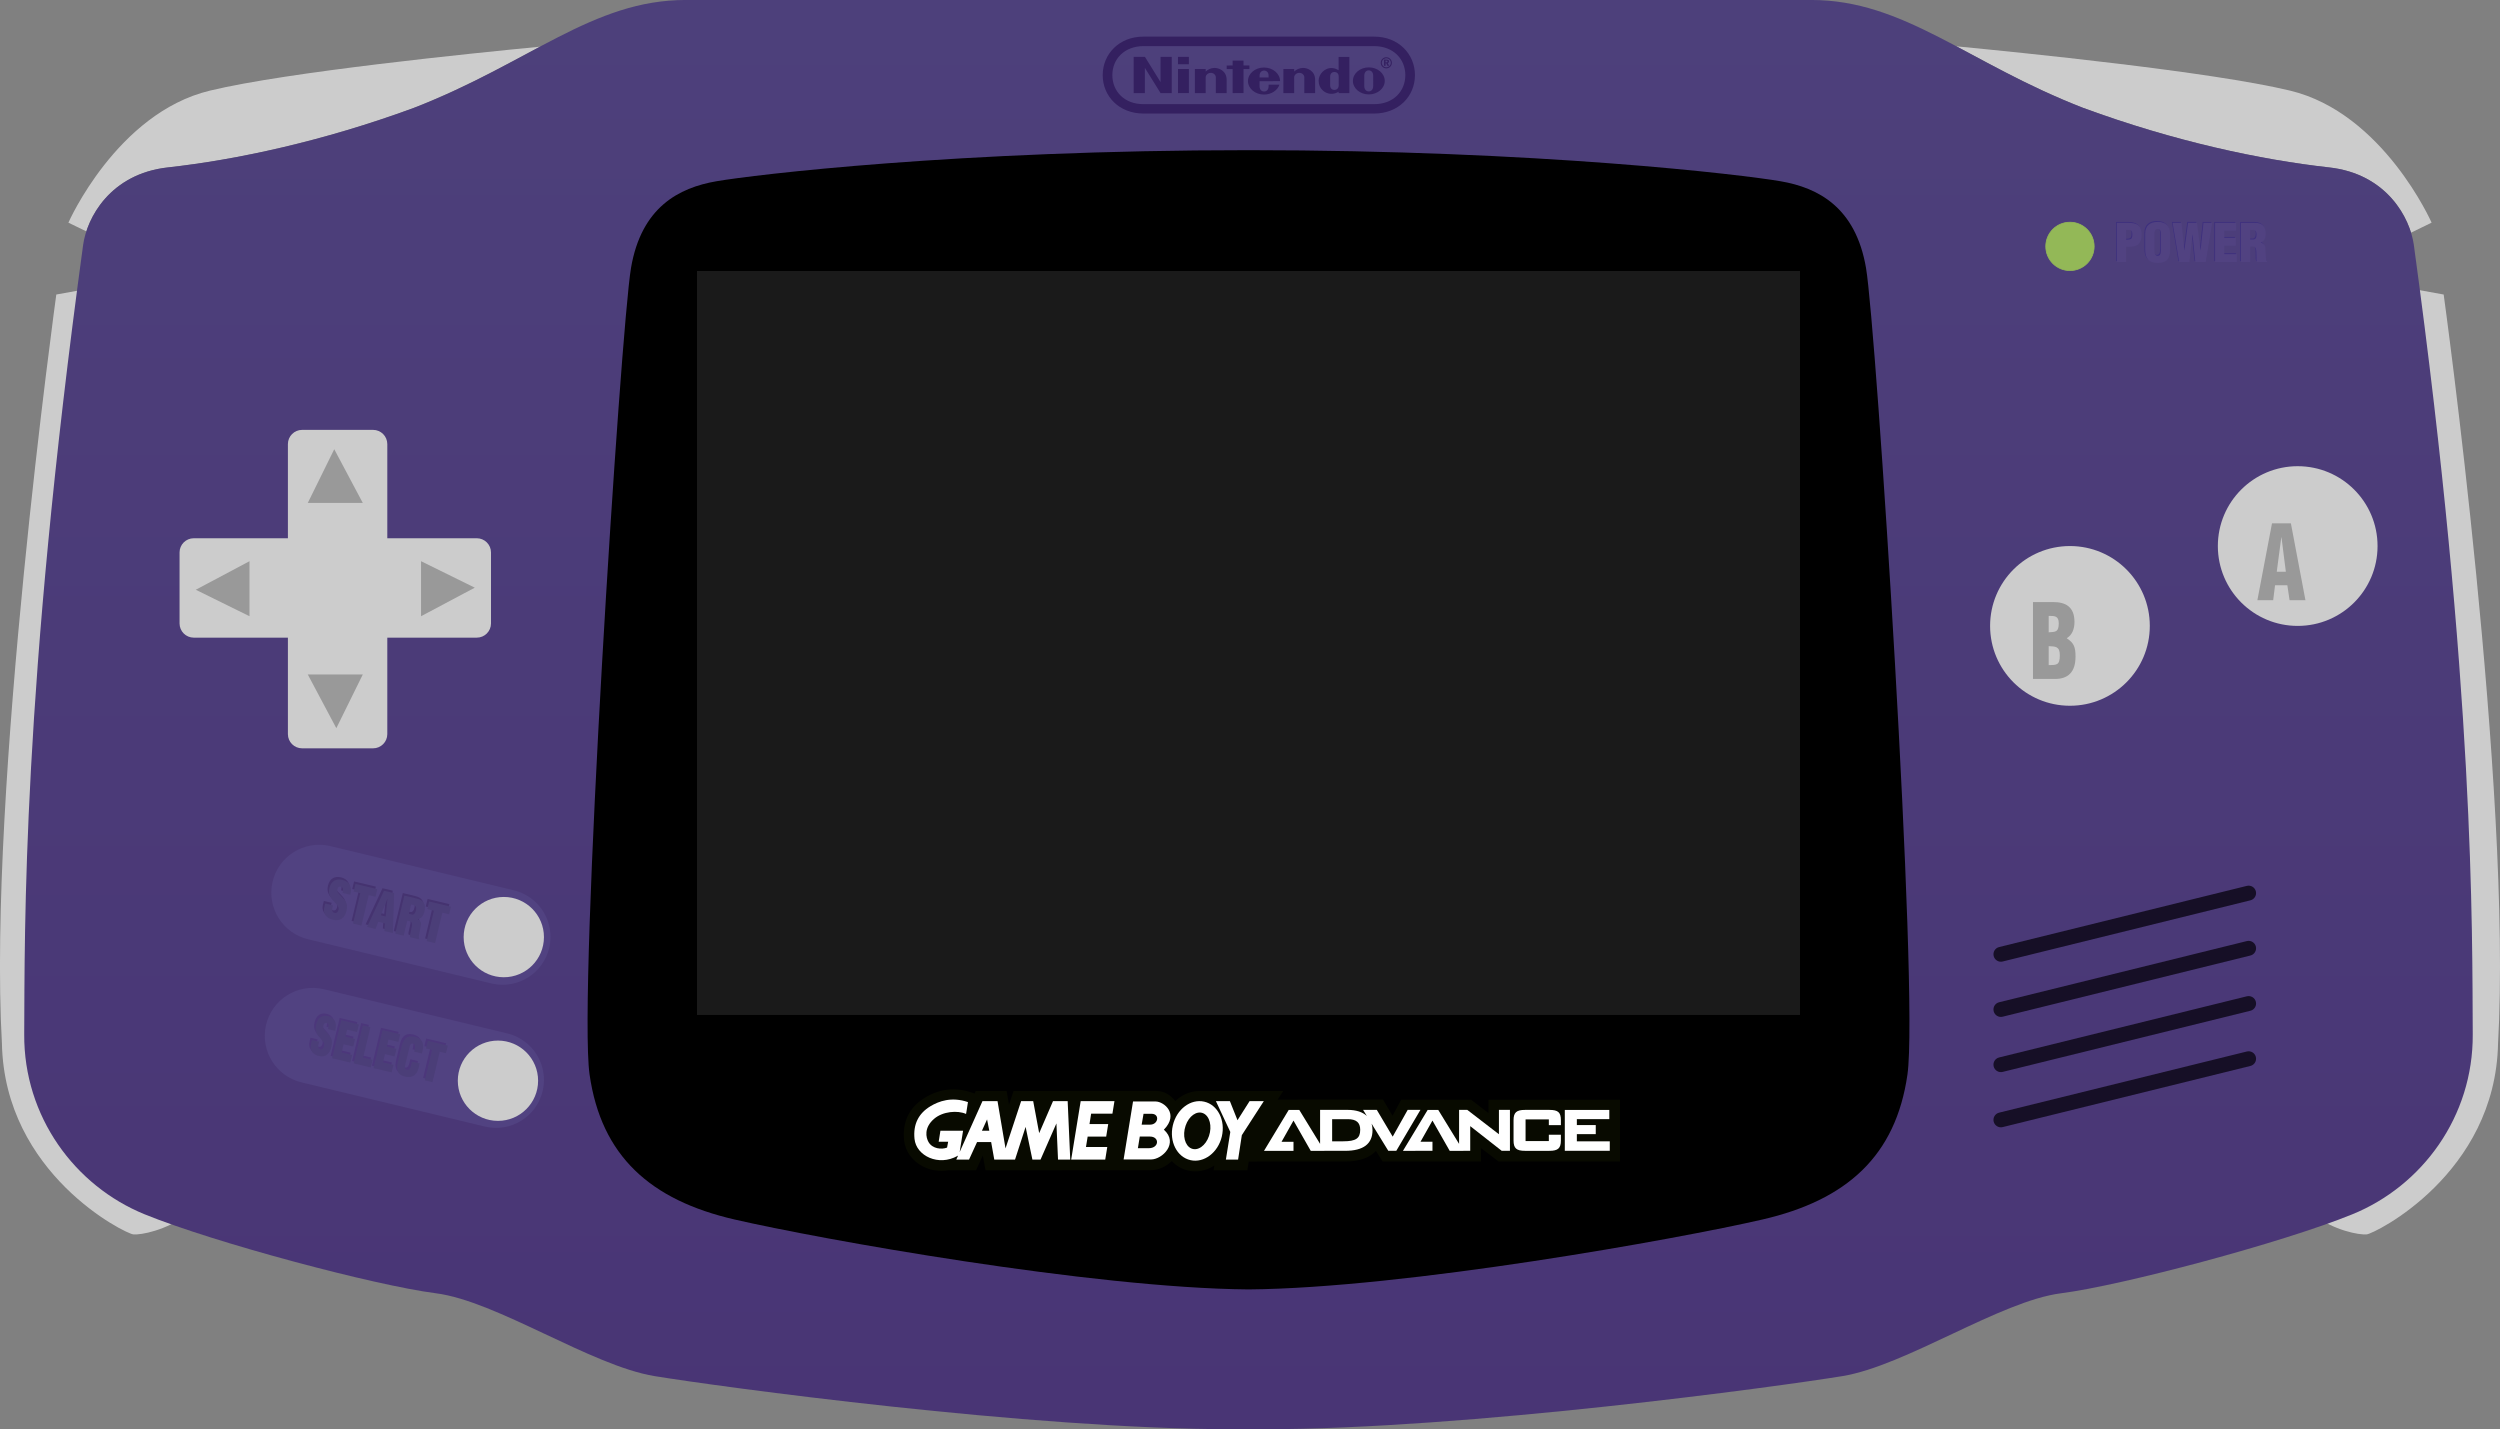 <?xml version="1.0" encoding="UTF-8" standalone="no"?>
<svg enable-background="new 0 0 570.791 192.118" viewBox="0 0 100 57.169" version="1.1" id="svg179" sodipodi:docname="gba2.svg" width="100" height="57.169" inkscape:version="1.1.2 (b8e25be833, 2022-02-05)" xmlns:inkscape="http://www.inkscape.org/namespaces/inkscape" xmlns:sodipodi="http://sodipodi.sourceforge.net/DTD/sodipodi-0.dtd" xmlns="http://www.w3.org/2000/svg" xmlns:svg="http://www.w3.org/2000/svg" xmlns:rdf="http://www.w3.org/1999/02/22-rdf-syntax-ns#" xmlns:cc="http://creativecommons.org/ns#" xmlns:dc="http://purl.org/dc/elements/1.1/">
  <rect x="0" y="0" width="100" height="57.169" fill="#808080" stroke="none"/>
  <defs id="defs183" />
  <sodipodi:namedview pagecolor="#ffffff" bordercolor="#666666" borderopacity="1" objecttolerance="10" gridtolerance="10" guidetolerance="10" inkscape:pageopacity="0" inkscape:pageshadow="2" inkscape:window-width="1654" inkscape:window-height="1001" id="namedview181" showgrid="false" fit-margin-top="0" fit-margin-left="0" fit-margin-right="0" fit-margin-bottom="0" inkscape:zoom="9.0089622" inkscape:cx="50.449762" inkscape:cy="27.750144" inkscape:window-x="2075" inkscape:window-y="11" inkscape:window-maximized="0" inkscape:current-layer="svg179" inkscape:pagecheckerboard="0" />
  <linearGradient id="a" gradientUnits="userSpaceOnUse" x1="167.823" x2="167.823" y1="192.118" y2="0" gradientTransform="matrix(0.298,0,0,0.298,1.2821567e-4,0)">
    <stop offset="0" stop-color="#493575" id="stop2" />
    <stop offset="1" stop-color="#4d407b" id="stop4" />
  </linearGradient>
  <path d="m 3.832,11.496 -1.58,0.285 c 0,0 -2.745,19.859 -2.175,29.957 0.104,5.23 4.945,7.612 5.256,7.638 0.31,0.026 1.294,-0.155 2.175,-0.803 -0.388,-0.363 -3.677,-37.077 -3.677,-37.077 z" id="path9" inkscape:connector-curvature="0" style="fill:#cccccc;stroke-width:0.298" />
  <path id="path7" style="fill:#cccccc;fill-opacity:1;stroke-width:0.298" d="M 21.604 1.867 C 18.901 2.131 11.52 2.873 8.396 3.625 C 4.667 4.522 2.736 8.906 2.736 8.906 L 3.455 9.256 C 3.797 8.208 4.761 6.915 6.717 6.697 C 9.435 6.396 12.897 5.661 16.557 4.314 C 18.542 3.544 20.132 2.648 21.604 1.867 z " />
  <path id="path11" style="fill:#cccccc;fill-opacity:1;stroke-width:0.298" d="M 78.248 1.852 C 79.728 2.636 81.325 3.539 83.324 4.314 C 86.983 5.661 90.445 6.395 93.164 6.697 C 95.151 6.918 96.115 8.251 96.441 9.307 L 97.264 8.906 C 97.264 8.906 95.333 4.522 91.604 3.625 C 88.435 2.863 80.817 2.101 78.248 1.852 z " />
  <path d="m 96.168,11.496 1.579,0.285 c 0,0 2.745,19.859 2.175,29.957 -0.104,5.23 -4.945,7.612 -5.256,7.638 -0.311,0.026 -1.295,-0.155 -2.175,-0.803 0.388,-0.363 3.677,-37.077 3.677,-37.077 z" id="path13" inkscape:connector-curvature="0" style="fill:#cccccc;stroke-width:0.298" />
  <path d="m 50.545,57.169 c 8.13,0 20.61,-1.709 23.147,-2.124 2.537,-0.414 6.318,-3.004 8.751,-3.314 2.434,-0.311 8.855,-2.02 11.651,-3.159 2.796,-1.139 4.835,-3.91 4.816,-7.198 -0.024,-4.143 0.084,-13.735 -2.356,-31.575 -0.148,-1.08 -1.078,-2.845 -3.391,-3.103 -2.719,-0.302 -6.179,-1.035 -9.839,-2.382 -4.626,-1.795 -7.147,-4.315 -10.875,-4.315 h -45.019 c -3.728,0 -6.248,2.52 -10.874,4.315 -3.659,1.347 -7.12,2.08 -9.839,2.382 -2.314,0.257 -3.244,2.023 -3.392,3.103 -2.44,17.839 -2.332,27.432 -2.356,31.575 -0.019,3.288 2.02,6.059 4.816,7.198 2.796,1.139 9.217,2.848 11.651,3.159 2.434,0.31 6.214,2.9 8.751,3.314 2.537,0.415 15.017,2.124 23.147,2.124 h 1.21 z" id="path15" inkscape:connector-curvature="0" style="fill:url(#a);stroke-width:0.298" />
  <path d="m 49.94,6.007 c 11.635,0 19.782,0.984 21.283,1.243 1.502,0.259 3.003,1.036 3.418,3.47 0.414,2.434 2.123,28.998 1.657,32.261 -0.466,3.262 -2.434,5.023 -5.799,5.799 -3.366,0.777 -14.292,2.745 -20.558,2.797 -6.266,-0.052 -17.192,-2.02 -20.558,-2.797 -3.366,-0.776 -5.333,-2.537 -5.8,-5.799 -0.466,-3.262 1.243,-29.827 1.657,-32.261 0.414,-2.434 1.916,-3.211 3.418,-3.47 1.502,-0.259 9.648,-1.243 21.283,-1.243 z" id="path17" inkscape:connector-curvature="0" style="fill:#000000;stroke-width:0.298" />
  <path d="m 14.924,29.933 h -2.84 c -0.314,0 -0.568,-0.254 -0.568,-0.568 v -3.859 h -3.766 c -0.313,0 -0.568,-0.255 -0.568,-0.568 v -2.84 c 0,-0.314 0.255,-0.568 0.568,-0.568 h 3.766 v -3.766 c 0,-0.314 0.255,-0.569 0.568,-0.569 h 2.84 c 0.313,0 0.568,0.255 0.568,0.569 v 3.766 h 3.58 c 0.313,0 0.568,0.255 0.568,0.568 v 2.84 c 0,0.313 -0.255,0.568 -0.568,0.568 h -3.58 v 3.859 c 0,0.314 -0.255,0.568 -0.568,0.568 z" id="path19" inkscape:connector-curvature="0" style="fill:#cccccc;stroke-width:0.298;fill-opacity:1" />
  <path d="m 21.32,35.994 c 0.541,0.445 0.816,1.171 0.653,1.901 -0.232,1.033 -1.258,1.681 -2.29,1.449 l -7.333,-1.767 c -1.033,-0.232 -1.682,-1.258 -1.451,-2.29 0.232,-1.033 1.258,-1.682 2.29,-1.449 l 7.333,1.767 c 0.303,0.068 0.573,0.204 0.797,0.389 z" id="path21" inkscape:connector-curvature="0" style="fill:#514281;stroke-width:0.298" />
  <path d="m 21.059,41.718 c 0.54,0.445 0.816,1.172 0.652,1.901 -0.232,1.033 -1.258,1.682 -2.29,1.45 l -7.333,-1.767 c -1.033,-0.233 -1.682,-1.258 -1.45,-2.29 0.232,-1.032 1.258,-1.682 2.29,-1.449 l 7.333,1.767 c 0.302,0.068 0.573,0.205 0.797,0.39 z" id="path23" inkscape:connector-curvature="0" style="fill:#514281;stroke-width:0.298" />
  <path d="m 21.758,37.484 c 0,0.887 -0.719,1.606 -1.606,1.606 -0.887,0 -1.606,-0.719 -1.606,-1.606 0,-0.887 0.719,-1.606 1.606,-1.606 0.887,-3e-4 1.606,0.719 1.606,1.606 z" id="path25" inkscape:connector-curvature="0" style="fill:#cccccc;stroke-width:0.298;fill-opacity:1" />
  <path d="m 21.524,43.229 c 0,0.887 -0.719,1.606 -1.606,1.606 -0.887,0 -1.606,-0.719 -1.606,-1.606 0,-0.887 0.719,-1.606 1.606,-1.606 0.887,0 1.606,0.719 1.606,1.606 z" id="path27" inkscape:connector-curvature="0" style="fill:#cccccc;stroke-width:0.298;fill-opacity:1" />
  <path d="m 85.992,25.036 c 0,1.764 -1.43,3.194 -3.194,3.194 -1.764,0 -3.194,-1.43 -3.194,-3.194 0,-1.764 1.43,-3.194 3.194,-3.194 1.764,-2.97e-4 3.194,1.43 3.194,3.194 z" id="path29" inkscape:connector-curvature="0" style="fill:#cccccc;stroke-width:0.298;fill-opacity:1" />
  <path d="m 95.102,21.842 c 0,1.764 -1.43,3.194 -3.194,3.194 -1.764,0 -3.194,-1.43 -3.194,-3.194 0,-1.765 1.43,-3.194 3.194,-3.194 1.764,0 3.194,1.43 3.194,3.194 z" id="path31" inkscape:connector-curvature="0" style="fill:#cccccc;stroke-width:0.298;fill-opacity:1" />
  <path d="m 83.766,9.856 c 0,0.534 -0.433,0.967 -0.968,0.967 -0.534,0 -0.967,-0.433 -0.967,-0.967 0,-0.534 0.433,-0.967 0.967,-0.967 0.534,0 0.968,0.433 0.968,0.967 z" stroke-miterlimit="10" id="path33" inkscape:connector-curvature="0" style="fill:#93b857;stroke:#93b857;stroke-width:0.031;stroke-miterlimit:10" />
  <path d="m 79.747,38.242 c -0.039,-0.16 0.058,-0.321 0.218,-0.36 l 9.909,-2.447 c 0.16,-0.039 0.321,0.058 0.36,0.218 0.039,0.16 -0.058,0.321 -0.218,0.36 l -9.909,2.447 c -0.159,0.04 -0.32,-0.058 -0.36,-0.218 z" id="path35" inkscape:connector-curvature="0" style="fill:#160f26;stroke-width:0.298" />
  <path d="m 79.747,40.45 c -0.039,-0.16 0.058,-0.321 0.218,-0.36 l 9.909,-2.447 c 0.16,-0.039 0.321,0.058 0.36,0.218 0.039,0.16 -0.058,0.321 -0.218,0.36 l -9.909,2.447 c -0.159,0.04 -0.32,-0.058 -0.36,-0.218 z" id="path37" inkscape:connector-curvature="0" style="fill:#160f26;stroke-width:0.298" />
  <path d="m 79.747,42.658 c -0.039,-0.16 0.058,-0.321 0.218,-0.36 l 9.909,-2.446 c 0.16,-0.039 0.321,0.058 0.36,0.218 0.039,0.16 -0.058,0.321 -0.218,0.36 l -9.909,2.446 c -0.159,0.04 -0.32,-0.058 -0.36,-0.218 z" id="path39" inkscape:connector-curvature="0" style="fill:#160f26;stroke-width:0.298" />
  <path d="m 79.747,44.866 c -0.039,-0.16 0.058,-0.321 0.218,-0.36 l 9.909,-2.446 c 0.16,-0.039 0.321,0.058 0.36,0.218 0.039,0.16 -0.058,0.321 -0.218,0.36 l -9.909,2.446 c -0.159,0.04 -0.32,-0.058 -0.36,-0.218 z" id="path41" inkscape:connector-curvature="0" style="fill:#160f26;stroke-width:0.298" />
  <path d="m 12.311,20.118 h 2.201 l -1.142,-2.149 z" id="path43" inkscape:connector-curvature="0" style="fill:#999999;stroke-width:0.298;fill-opacity:1" />
  <path d="m 14.512,26.979 h -2.201 l 1.142,2.149 z" id="path45" inkscape:connector-curvature="0" style="fill:#999999;stroke-width:0.298;fill-opacity:1" />
  <path d="m 16.842,22.448 v 2.201 l 2.149,-1.142 z" id="path47" inkscape:connector-curvature="0" style="fill:#999999;stroke-width:0.298;fill-opacity:1" />
  <path d="m 9.98,24.649 v -2.201 l -2.149,1.142 z" id="path49" inkscape:connector-curvature="0" style="fill:#999999;stroke-width:0.298;fill-opacity:1" />
  <g id="g908" transform="matrix(0.298,0,0,0.298,-2.976,-2.976)">
    <path style="fill:#080a00" inkscape:connector-curvature="0" id="path51" d="m 165.08,156.415 c 1.211,0 1.959,0.521 2.67,1.354 0.26,-0.242 0.539,-0.459 0.838,-0.643 0.751,-0.461 1.582,-0.696 2.41,-0.699 l 11.238,-0.001 -0.748,1.155 14.133,-0.011 1.286,2.182 1.163,-2.159 9.38,0.006 2.329,1.795 v -1.795 h 17.658 v 8.296 h -16.295 l -2.369,-1.81 v 1.811 l -13.2,-10e-4 v 0.005 l -0.898,-1.432 c -0.724,0.802 -2.02,1.428 -4.145,1.428 l -12.929,0.006 -0.185,1.168 h -4.531 l 0.104,-0.643 c -0.045,0.027 -0.089,0.06 -0.135,0.086 -1.044,0.643 -2.243,0.854 -3.374,0.598 -0.867,-0.197 -1.618,-0.651 -2.204,-1.279 -0.761,0.738 -1.786,1.223 -2.763,1.223 l -22.245,0.016 -0.356,-1.996 -0.914,1.996 h -3.709 c -1.169,0.195 -2.345,0.024 -3.391,-0.502 -1.451,-0.728 -2.406,-2.051 -2.557,-3.534 -0.252,-2.47 0.71,-4.439 2.78,-5.698 1.988,-1.213 4.1,-1.449 6.278,-0.707 l 0.4,0.139 0.153,-0.341 h 4.156 l 0.314,1.854 0.614,-1.854 z" />
    <path style="fill:#ffffff" inkscape:connector-curvature="0" id="path53" d="m 200.65,158.964 h -1.714 l -0.047,0.083 -1.964,3.509 -2.083,-3.512 -0.047,-0.08 h -1.842 l 0.15,0.244 0.355,0.574 c -0.568,-0.53 -1.439,-0.818 -2.572,-0.818 h -3.706 v 4.561 l -2.746,-4.479 -0.046,-0.077 h -1.42 l -0.046,0.078 -3.125,5.176 -0.146,0.242 h 1.229 v 0.002 h 2.73 v -1.216 h -1.607 l 1.607,-2.851 2.27,3.982 0.046,0.082 h 1.83 l -0.002,-0.006 h 2.808 c 2.422,0 3.654,-0.932 3.654,-2.766 0,-0.318 -0.044,-0.613 -0.124,-0.881 l 2.197,3.57 0.048,0.076 h 1.071 l 0.048,-0.08 3.051,-5.174 z m -10.361,4.217 h -1.492 v -2.971 h 2.102 c 1.136,0 1.666,0.453 1.666,1.423 0,1.154 -0.575,1.548 -2.276,1.548 z" />
    <path style="fill:#ffffff" inkscape:connector-curvature="0" id="path55" d="m 211.349,158.964 h -0.164 v 3.269 l -4.203,-3.236 -0.044,-0.033 h -1.101 v 4.564 l -2.751,-4.484 -0.048,-0.077 h -1.417 l -0.048,0.079 -3.124,5.175 -0.145,0.243 h 1.664 l 0.004,-0.006 h 2.293 v -1.216 h -1.607 l 1.605,-2.843 2.27,3.983 0.046,0.082 h 1.83 l -0.002,-0.004 h 0.926 v -3.315 l 4.186,3.282 0.044,0.033 h 1.1 v -5.496 z" />
    <path style="fill:#ffffff" inkscape:connector-curvature="0" id="path57" d="m 217.961,158.966 h -3.275 c -1.151,0 -1.539,0.349 -1.539,1.387 v 2.724 c 0,1.032 0.387,1.384 1.539,1.384 h 3.275 c 1.152,0 1.541,-0.352 1.541,-1.384 v -0.773 h -0.164 l -1.289,-0.004 h -0.165 v 0.846 h -3.123 v -2.901 h 3.123 v 0.763 h 0.165 l 1.289,0.008 h 0.165 v -0.662 c -0.001,-1.052 -0.375,-1.388 -1.542,-1.388" />
    <path style="fill:#ffffff" inkscape:connector-curvature="0" id="path59" d="m 225.898,163.181 h -4.254 v -0.965 h 2.538 v -1.213 h -2.538 v -0.794 h 4.357 v -1.243 h -5.974 v 5.494 h 6.037 v -1.279 z" />
    <path style="fill:#ffffff" inkscape:connector-curvature="0" id="path61" d="m 151.329,157.792 -1.856,4.297 -0.802,-4.297 h -1.621 l -2.094,6.34 -1.073,-6.34 h -2.023 l -3.06,6.83 0.457,-2.855 h -3.041 l -0.232,1.471 h 1.271 l -0.145,0.787 c -0.729,0.283 -1.968,0.178 -2.495,-0.752 -0.335,-0.592 -0.646,-1.909 0.764,-3.117 1.147,-0.986 3.132,-1.163 4.279,-0.645 0,0 0.146,-0.824 0.255,-1.593 -2.203,-0.754 -3.915,-0.126 -5.061,0.572 -1.562,0.95 -2.313,2.399 -2.113,4.368 0.232,2.285 3.242,3.726 5.79,2.275 0.023,-0.014 0.042,-0.023 0.059,-0.034 l -0.24,0.536 h 1.711 l 1.075,-2.348 h 1.893 l 0.419,2.348 h 2.787 l 1.42,-4.389 0.91,4.389 h 1.093 l 2.131,-4.855 0.216,4.855 h 1.64 l -0.346,-7.844 h -1.968 m -9.542,3.976 0.692,-1.523 0.301,1.523 z" />
    <path style="fill:#ffffff" inkscape:connector-curvature="0" id="path63" d="m 153.769,165.636 h 4.571 l 0.273,-1.686 h -2.86 l 0.228,-1.396 h 2.486 l 0.273,-1.682 h -2.512 l 0.218,-1.396 h 2.858 l 0.273,-1.684 h -4.533 z" />
    <path style="fill:#ffffff" inkscape:connector-curvature="0" id="path65" d="m 176.093,160.352 -1.02,-2.56 h -1.877 l 1.931,4.135 -0.593,3.709 h 1.639 l 0.502,-3.278 2.95,-4.566 h -1.912 z" />
    <path style="fill:#ffffff" inkscape:connector-curvature="0" id="path67" d="m 171.625,157.86 c -1.816,-0.412 -3.702,1.01 -4.21,3.178 -0.509,2.168 0.55,4.26 2.367,4.673 1.815,0.413 3.7,-1.01 4.209,-3.179 0.509,-2.168 -0.552,-4.26 -2.366,-4.672 m 0.641,4.608 c -0.444,1.307 -1.505,2.055 -2.373,1.673 -0.865,-0.38 -1.21,-1.747 -0.767,-3.052 0.441,-1.305 1.503,-2.053 2.37,-1.671 0.868,0.38 1.212,1.747 0.77,3.05 z" />
    <path style="fill:#ffffff" inkscape:connector-curvature="0" id="path69" d="m 165.125,157.837 c -0.885,-0.015 -3.072,0 -3.072,0 h 0.018 l -1.264,7.781 h 3.686 c 1.518,0 3.738,-2.2 1.717,-3.996 2.077,-2.115 0.019,-3.768 -1.085,-3.785 m -0.957,6.271 c -0.904,0 -1.445,0 -1.445,0 l 0.254,-1.563 h 1.373 c 1.3,0 1.264,1.563 -0.182,1.563 z m 0.199,-3.162 c -0.904,0 -1.138,0 -1.138,0 l 0.252,-1.457 h 1.065 c 1.157,0 0.923,1.457 -0.179,1.457 z" />
  </g>
  <path d="m 27.88,10.84 h 44.12 v 29.758 h -44.12 z" id="path71" inkscape:connector-curvature="0" style="fill:#1a1a1a;stroke-width:0.298" />
  <path d="m 45.742,4.542 c -0.979,-2.97e-4 -1.634,-0.694 -1.634,-1.536 0,-0.842 0.656,-1.544 1.632,-1.541 h 9.226 c 0.976,-0.002 1.632,0.7 1.632,1.541 0,0.842 -0.654,1.535 -1.634,1.536 z m 0.003,-2.698 c -0.775,0.002 -1.251,0.52 -1.251,1.161 0,0.641 0.473,1.164 1.251,1.161 h 9.217 c 0.778,0.003 1.251,-0.52 1.251,-1.161 0,-0.641 -0.476,-1.159 -1.251,-1.161 z m 9.713,0.541 c 0.07,0 0.106,0.024 0.106,0.071 0,0.032 -0.02,0.057 -0.054,0.065 l 0.055,0.11 h -0.067 l -0.047,-0.101 h -0.029 v 0.101 h -0.06 v -0.247 z m -0.006,-0.096 c -0.123,0 -0.223,0.1 -0.223,0.223 0,0.123 0.1,0.223 0.223,0.223 0.123,0 0.223,-0.1 0.223,-0.223 0,-0.123 -0.1,-0.223 -0.223,-0.223 z m 0.18,0.223 c 0,0.099 -0.081,0.18 -0.18,0.18 -0.1,0 -0.18,-0.081 -0.18,-0.18 0,-0.099 0.081,-0.18 0.18,-0.18 0.1,0 0.18,0.081 0.18,0.18 z m -0.212,-0.017 h 0.029 c 0.034,0 0.051,-0.01 0.051,-0.035 0,-0.026 -0.018,-0.037 -0.054,-0.037 h -0.026 z m -5.038,0.603 c -5.9e-4,-0.085 10e-4,-0.141 0.029,-0.189 0.034,-0.06 0.096,-0.087 0.153,-0.088 h -3e-4 c 0.057,2.97e-4 0.119,0.029 0.153,0.088 0.028,0.048 0.029,0.105 0.028,0.189 z m 0.362,0.29 c 0,0 2.9e-4,0.004 2.9e-4,0.058 0,0.176 -0.116,0.215 -0.18,0.215 -0.064,0 -0.182,-0.039 -0.182,-0.215 0,-0.053 3e-4,-0.199 3e-4,-0.199 0,0 0.82,2.98e-4 0.82,-2.98e-4 0,-0.299 -0.288,-0.546 -0.643,-0.546 -0.354,0 -0.641,0.242 -0.641,0.541 0,0.299 0.287,0.541 0.641,0.541 0.294,0 0.542,-0.168 0.618,-0.395 z m 1.371,-0.671 c 0.163,-0.005 0.493,0.102 0.491,0.483 -2.9e-4,0.068 -2.9e-4,0.524 -2.9e-4,0.524 h -0.433 c 0,0 0,-0.573 0,-0.633 0,-0.084 -0.08,-0.177 -0.199,-0.177 -0.119,0 -0.207,0.093 -0.207,0.177 0,0.041 5.9e-4,0.633 5.9e-4,0.633 h -0.432 l 3e-4,-0.963 0.432,-2.98e-4 c 0,0 -5.9e-4,0.077 0,0.101 0.083,-0.079 0.203,-0.141 0.347,-0.145 z m -3.54,0 c 0.163,-0.005 0.493,0.102 0.491,0.483 -2.9e-4,0.068 -2.9e-4,0.524 -2.9e-4,0.524 h -0.433 c 0,0 0,-0.573 0,-0.633 0,-0.084 -0.08,-0.177 -0.199,-0.177 -0.119,0 -0.207,0.093 -0.207,0.177 0,0.041 6e-4,0.633 6e-4,0.633 h -0.432 l -3e-4,-0.963 0.433,-2.98e-4 c 0,0 -6e-4,0.077 0,0.101 0.083,-0.079 0.203,-0.141 0.347,-0.145 z m 4.97,-0.441 h 0.43 v 1.449 h -0.431 c 0,0 -3e-4,-0.047 -3e-4,-0.056 -0.167,0.105 -0.355,0.104 -0.501,0.036 -0.039,-0.018 -0.298,-0.142 -0.298,-0.478 0,-0.254 0.24,-0.532 0.554,-0.504 0.103,0.009 0.177,0.047 0.246,0.086 -3e-4,-0.223 -3e-4,-0.533 -3e-4,-0.533 z m 0.003,0.962 c 0,0 0,-0.121 0,-0.172 0,-0.149 -0.103,-0.187 -0.171,-0.187 -0.069,0 -0.171,0.038 -0.171,0.187 0,0.049 3e-4,0.172 3e-4,0.172 0,0 -3e-4,0.12 -3e-4,0.171 0,0.149 0.101,0.188 0.171,0.188 0.068,0 0.171,-0.039 0.171,-0.188 0,-0.062 -2.9e-4,-0.171 -2.9e-4,-0.171 z m 1.38,-0.003 c 0,0 -3e-4,0.146 -3e-4,0.204 0,0.154 -0.091,0.217 -0.178,0.217 -0.087,0 -0.179,-0.063 -0.179,-0.217 0,-0.058 2.9e-4,-0.208 2.9e-4,-0.208 0,0 3e-4,-0.143 3e-4,-0.201 0,-0.153 0.091,-0.216 0.178,-0.216 0.087,0 0.178,0.063 0.178,0.216 0,0.058 -3e-4,0.166 3e-4,0.205 z m -0.175,-0.54 c -0.352,0 -0.637,0.242 -0.637,0.541 0,0.299 0.285,0.541 0.637,0.541 0.352,0 0.637,-0.242 0.637,-0.541 2.9e-4,-0.299 -0.285,-0.541 -0.637,-0.541 z m -7.634,-0.124 v -0.296 h 0.437 v 0.296 z m 8.9e-4,1.153 v -0.964 l 0.436,2.98e-4 v 0.963 z m 2.185,0 2.9e-4,-0.961 h -0.237 v -0.143 l 0.237,-2.98e-4 -3e-4,-0.195 h 0.436 v 0.195 h 0.236 v 0.143 h -0.236 l 3e-4,0.961 z m -3.958,0 2.9e-4,-1.449 h 0.451 l 0.624,1.01 -3e-4,-1.01 h 0.448 v 1.449 h -0.447 l -0.628,-1.01 v 1.01 z" id="path73" inkscape:connector-curvature="0" style="fill:#342060;stroke-width:0.298" />
  <g id="g896" transform="matrix(0.298,0,0,0.298,-2.976,-2.976)">
    <path style="fill:#3d2f7d" inkscape:connector-curvature="0" id="path75" d="m 294.026,45.025 v -5.253 h 1.464 c 0.477,0 1.163,0.042 1.506,0.435 0.287,0.322 0.343,0.714 0.343,1.142 0,0.567 -0.133,1.205 -0.693,1.463 -0.427,0.21 -0.924,0.147 -1.387,0.168 v 2.045 z m 1.232,-2.991 c 0.231,-0.007 0.498,0.021 0.693,-0.133 0.126,-0.14 0.154,-0.35 0.154,-0.532 0,-0.203 -0.021,-0.512 -0.231,-0.609 -0.118,-0.042 -0.287,-0.042 -0.482,-0.042 h -0.134 z" />
    <path style="fill:#3d2f7d" inkscape:connector-curvature="0" id="path77" d="m 301.167,43.351 c 0,1.184 -0.413,1.8 -1.66,1.8 -1.246,0 -1.681,-0.616 -1.681,-1.8 v -2.136 c 0,-1.008 0.603,-1.569 1.681,-1.569 1.079,0 1.66,0.561 1.66,1.569 z m -1.232,-2.052 c 0,-0.322 -0.028,-0.708 -0.435,-0.708 -0.393,0 -0.441,0.385 -0.441,0.708 v 2.157 c 0,0.301 0.049,0.75 0.448,0.75 0.399,0 0.428,-0.448 0.428,-0.75 z" />
    <path style="fill:#3d2f7d" inkscape:connector-curvature="0" id="path79" d="m 305.248,43.456 h 0.015 l 0.385,-3.684 h 1.17 l -0.875,5.253 h -1.388 l -0.378,-3.698 h -0.014 l -0.406,3.698 h -1.366 l -0.882,-5.253 h 1.19 l 0.371,3.691 0.014,-0.014 0.498,-3.677 h 1.19 z" />
    <path style="fill:#3d2f7d" inkscape:connector-curvature="0" id="path81" d="m 307.207,45.025 v -5.253 h 2.822 v 1.051 h -1.59 v 0.966 h 1.541 v 1.051 h -1.541 v 1.134 h 1.674 v 1.051 z" />
    <path style="fill:#3d2f7d" inkscape:connector-curvature="0" id="path83" d="m 311.912,45.025 h -1.232 v -5.253 h 1.8 c 1.009,0 1.514,0.406 1.514,1.45 0,0.561 -0.134,0.959 -0.651,1.198 v 0.014 c 0.343,0.077 0.588,0.315 0.608,0.679 0.035,0.42 0.043,1.324 0.112,1.66 0.028,0.07 0.063,0.133 0.119,0.182 v 0.07 h -1.345 c -0.035,-0.098 -0.063,-0.196 -0.07,-0.301 -0.021,-0.462 0.008,-0.896 -0.027,-1.219 -0.035,-0.322 -0.134,-0.532 -0.421,-0.553 h -0.406 v 2.073 z m 0,-3.019 h 0.421 c 0.357,0 0.441,-0.329 0.441,-0.651 0,-0.624 -0.26,-0.651 -0.862,-0.637 z" />
    <path style="fill:#514281" inkscape:connector-curvature="0" id="path85" d="m 294.132,45.151 v -5.253 h 1.464 c 0.477,0 1.163,0.042 1.506,0.435 0.287,0.322 0.343,0.714 0.343,1.142 0,0.567 -0.133,1.205 -0.693,1.463 -0.427,0.21 -0.924,0.147 -1.387,0.168 v 2.045 z m 1.233,-2.991 c 0.231,-0.007 0.498,0.021 0.693,-0.133 0.126,-0.14 0.154,-0.35 0.154,-0.532 0,-0.203 -0.021,-0.512 -0.231,-0.609 -0.118,-0.042 -0.287,-0.042 -0.482,-0.042 h -0.134 z" />
    <path style="fill:#514281" inkscape:connector-curvature="0" id="path87" d="m 301.274,43.477 c 0,1.184 -0.413,1.8 -1.66,1.8 -1.246,0 -1.681,-0.616 -1.681,-1.8 v -2.136 c 0,-1.008 0.603,-1.569 1.681,-1.569 1.079,0 1.66,0.561 1.66,1.569 z m -1.233,-2.052 c 0,-0.322 -0.028,-0.708 -0.435,-0.708 -0.393,0 -0.441,0.385 -0.441,0.708 v 2.157 c 0,0.301 0.049,0.75 0.448,0.75 0.399,0 0.428,-0.448 0.428,-0.75 z" />
    <path style="fill:#514281" inkscape:connector-curvature="0" id="path89" d="m 305.355,43.582 h 0.015 l 0.385,-3.684 h 1.17 l -0.875,5.253 h -1.388 l -0.378,-3.698 h -0.014 l -0.406,3.698 h -1.366 l -0.882,-5.253 h 1.19 l 0.371,3.691 0.014,-0.014 0.498,-3.677 h 1.19 z" />
    <path style="fill:#514281" inkscape:connector-curvature="0" id="path91" d="m 307.314,45.151 v -5.253 h 2.822 v 1.051 h -1.59 v 0.966 h 1.541 v 1.051 h -1.541 v 1.134 h 1.674 v 1.051 z" />
    <path style="fill:#514281" inkscape:connector-curvature="0" id="path93" d="m 312.018,45.151 h -1.232 v -5.253 h 1.8 c 1.009,0 1.514,0.406 1.514,1.45 0,0.561 -0.134,0.959 -0.651,1.198 v 0.014 c 0.343,0.077 0.588,0.315 0.608,0.679 0.035,0.42 0.043,1.324 0.112,1.66 0.028,0.07 0.063,0.133 0.119,0.182 v 0.07 h -1.345 c -0.035,-0.098 -0.063,-0.196 -0.07,-0.301 -0.021,-0.462 0.008,-0.896 -0.027,-1.219 -0.035,-0.322 -0.134,-0.532 -0.421,-0.553 h -0.406 v 2.073 z m 0,-3.019 h 0.421 c 0.357,0 0.441,-0.329 0.441,-0.651 0,-0.624 -0.26,-0.651 -0.862,-0.637 z" />
  </g>
  <path d="m 13.265,36.112 -0.026,0.107 c -0.021,0.087 -0.013,0.171 0.095,0.196 0.078,0.019 0.131,-0.048 0.149,-0.125 0.031,-0.128 -0.057,-0.2 -0.132,-0.278 -0.088,-0.087 -0.162,-0.167 -0.207,-0.259 -0.043,-0.092 -0.057,-0.193 -0.025,-0.327 0.068,-0.286 0.265,-0.393 0.526,-0.331 0.293,0.07 0.393,0.312 0.309,0.594 l -0.31,-0.074 c 0.017,-0.09 0.05,-0.211 -0.059,-0.245 -0.068,-0.022 -0.117,0.009 -0.141,0.074 -0.031,0.089 0.001,0.146 0.057,0.21 0.106,0.115 0.202,0.194 0.262,0.29 0.06,0.096 0.082,0.208 0.038,0.392 -0.07,0.292 -0.261,0.417 -0.54,0.351 -0.308,-0.073 -0.395,-0.287 -0.347,-0.488 l 0.039,-0.162 z" id="path95" inkscape:connector-curvature="0" style="fill:#453370;stroke-width:0.298" />
  <path d="m 14.162,35.257 0.872,0.208 -0.072,0.304 -0.271,-0.065 -0.29,1.216 -0.337,-0.08 0.29,-1.216 -0.264,-0.063 z" id="path97" inkscape:connector-curvature="0" style="fill:#453370;stroke-width:0.298" />
  <path d="m 14.624,36.974 0.676,-1.446 0.406,0.097 -0.051,1.595 -0.341,-0.081 0.023,-0.307 -0.264,-0.063 -0.111,0.287 z m 0.813,-1.122 -0.004,-8.9e-4 -0.26,0.658 0.195,0.046 z" id="path99" inkscape:connector-curvature="0" style="fill:#453370;stroke-width:0.298" />
  <path d="m 16.087,37.323 -0.337,-0.08 0.362,-1.521 0.492,0.118 c 0.275,0.066 0.385,0.216 0.313,0.518 -0.039,0.162 -0.102,0.269 -0.26,0.304 l -9e-4,0.004 c 0.089,0.045 0.139,0.129 0.12,0.236 -0.019,0.124 -0.08,0.386 -0.084,0.488 0.003,0.022 0.008,0.043 0.02,0.06 l -0.005,0.02 -0.367,-0.087 c -0.003,-0.031 -0.004,-0.061 0.001,-0.092 0.026,-0.135 0.064,-0.259 0.077,-0.354 0.013,-0.095 5.9e-4,-0.163 -0.077,-0.187 l -0.111,-0.026 z m 0.208,-0.874 0.115,0.028 c 0.097,0.023 0.143,-0.067 0.165,-0.16 0.043,-0.18 -0.026,-0.205 -0.191,-0.241 z" id="path101" inkscape:connector-curvature="0" style="fill:#453370;stroke-width:0.298" />
  <path d="m 17.103,35.958 0.872,0.208 -0.072,0.304 -0.272,-0.065 -0.29,1.216 -0.337,-0.081 0.29,-1.216 -0.264,-0.063 z" id="path103" inkscape:connector-curvature="0" style="fill:#453370;stroke-width:0.298" />
  <path d="m 12.704,41.575 -0.026,0.107 c -0.021,0.087 -0.015,0.17 0.083,0.193 0.071,0.017 0.121,-0.051 0.139,-0.128 0.03,-0.128 -0.049,-0.198 -0.116,-0.274 -0.08,-0.085 -0.146,-0.163 -0.185,-0.254 -0.038,-0.09 -0.049,-0.192 -0.017,-0.326 0.068,-0.286 0.251,-0.396 0.489,-0.34 0.268,0.064 0.355,0.303 0.273,0.586 l -0.283,-0.068 c 0.018,-0.09 0.05,-0.211 -0.049,-0.243 -0.062,-0.021 -0.108,0.011 -0.131,0.076 -0.03,0.089 -10e-4,0.145 0.048,0.208 0.095,0.113 0.182,0.19 0.236,0.284 0.054,0.094 0.071,0.205 0.027,0.39 -0.07,0.292 -0.248,0.42 -0.503,0.36 -0.281,-0.067 -0.357,-0.278 -0.309,-0.478 l 0.039,-0.162 z" id="path105" inkscape:connector-curvature="0" style="fill:#4c377b;stroke-width:0.298" />
  <path d="m 13.225,42.237 0.362,-1.52 0.705,0.168 -0.073,0.304 -0.397,-0.095 -0.067,0.28 0.385,0.092 -0.073,0.304 -0.385,-0.092 -0.078,0.329 0.418,0.1 -0.073,0.304 z" id="path107" inkscape:connector-curvature="0" style="fill:#4c377b;stroke-width:0.298" />
  <path d="m 14.084,42.442 0.362,-1.52 0.308,0.073 -0.29,1.216 0.376,0.09 -0.073,0.304 z" id="path109" inkscape:connector-curvature="0" style="fill:#4c377b;stroke-width:0.298" />
  <path d="m 14.877,42.631 0.362,-1.52 0.705,0.168 -0.073,0.304 -0.397,-0.095 -0.067,0.279 0.385,0.092 -0.073,0.304 -0.385,-0.092 -0.078,0.329 0.417,0.1 -0.073,0.304 z" id="path111" inkscape:connector-curvature="0" style="fill:#4c377b;stroke-width:0.298" />
  <path d="m 16.501,41.973 0.023,-0.097 c 0.031,-0.13 0.007,-0.207 -0.051,-0.22 -0.096,-0.025 -0.133,0.03 -0.157,0.13 l -0.181,0.752 c -0.02,0.085 -0.003,0.143 0.078,0.162 0.105,0.025 0.143,-0.099 0.166,-0.192 l 0.033,-0.138 0.308,0.073 -0.044,0.187 c -0.062,0.262 -0.235,0.413 -0.55,0.338 -0.283,-0.068 -0.352,-0.268 -0.278,-0.578 l 0.149,-0.625 c 0.079,-0.33 0.247,-0.453 0.528,-0.386 0.262,0.062 0.389,0.23 0.315,0.54 l -0.03,0.128 z" id="path113" inkscape:connector-curvature="0" style="fill:#4c377b;stroke-width:0.298" />
  <path d="m 17.046,41.541 0.798,0.19 -0.073,0.304 -0.248,-0.059 -0.29,1.216 -0.308,-0.073 0.29,-1.216 -0.242,-0.057 z" id="path115" inkscape:connector-curvature="0" style="fill:#4c377b;stroke-width:0.298" />
  <g id="g139" style="fill:#4b3e78" transform="matrix(0.298,0,0,0.298,1.2821567e-4,0)">
    <path d="m 44.701,121.527 -0.086,0.361 c -0.07,0.293 -0.042,0.573 0.319,0.659 0.263,0.063 0.439,-0.162 0.5,-0.421 0.103,-0.43 -0.192,-0.673 -0.443,-0.934 -0.297,-0.294 -0.545,-0.562 -0.695,-0.872 -0.145,-0.308 -0.192,-0.65 -0.084,-1.1 0.229,-0.961 0.892,-1.321 1.766,-1.112 0.983,0.234 1.32,1.049 1.039,1.997 l -1.041,-0.248 c 0.058,-0.303 0.169,-0.709 -0.198,-0.825 -0.227,-0.075 -0.394,0.029 -0.473,0.248 -0.105,0.298 0.005,0.49 0.19,0.707 0.356,0.388 0.679,0.652 0.882,0.975 0.201,0.321 0.275,0.698 0.127,1.318 -0.234,0.981 -0.878,1.403 -1.816,1.18 -1.036,-0.247 -1.327,-0.964 -1.166,-1.639 l 0.13,-0.545 z" id="path117" inkscape:connector-curvature="0" />
    <path d="m 47.715,118.652 2.93,0.699 -0.243,1.022 -0.912,-0.218 -0.975,4.087 -1.131,-0.27 0.975,-4.087 -0.887,-0.212 z" id="path119" inkscape:connector-curvature="0" />
    <path d="m 49.27,124.424 2.271,-4.858 1.363,0.325 -0.17,5.359 -1.146,-0.273 0.077,-1.032 -0.888,-0.212 -0.372,0.963 z m 2.733,-3.77 -0.013,-0.003 -0.874,2.211 0.655,0.156 z" id="path121" inkscape:connector-curvature="0" />
    <path d="m 54.185,125.596 -1.132,-0.27 1.218,-5.11 1.652,0.395 c 0.925,0.22 1.294,0.726 1.052,1.74 -0.13,0.546 -0.344,0.905 -0.875,1.023 l -0.003,0.014 c 0.298,0.15 0.467,0.435 0.402,0.794 -0.065,0.417 -0.269,1.297 -0.283,1.64 0.01,0.073 0.028,0.143 0.067,0.203 l -0.016,0.067 -1.233,-0.294 c -0.011,-0.104 -0.013,-0.205 0.004,-0.309 0.089,-0.453 0.215,-0.87 0.258,-1.191 0.042,-0.32 0.002,-0.547 -0.258,-0.63 l -0.372,-0.089 z m 0.7,-2.937 0.386,0.093 c 0.327,0.078 0.481,-0.225 0.555,-0.538 0.145,-0.606 -0.086,-0.69 -0.642,-0.809 z" id="path123" inkscape:connector-curvature="0" />
    <path d="m 57.598,121.009 2.931,0.699 -0.243,1.022 -0.913,-0.218 -0.975,4.088 -1.132,-0.271 0.975,-4.087 -0.886,-0.212 z" id="path125" inkscape:connector-curvature="0" />
    <path d="m 42.831,139.826 -0.086,0.361 c -0.07,0.293 -0.05,0.571 0.28,0.649 0.24,0.058 0.406,-0.17 0.468,-0.429 0.102,-0.429 -0.165,-0.665 -0.389,-0.921 -0.268,-0.286 -0.491,-0.548 -0.623,-0.854 -0.127,-0.304 -0.163,-0.644 -0.056,-1.094 0.229,-0.96 0.845,-1.331 1.644,-1.141 0.899,0.214 1.193,1.019 0.917,1.968 l -0.952,-0.227 c 0.059,-0.304 0.169,-0.709 -0.165,-0.818 -0.207,-0.07 -0.363,0.036 -0.44,0.256 -0.102,0.3 -0.004,0.488 0.162,0.7 0.32,0.38 0.612,0.637 0.792,0.953 0.18,0.316 0.239,0.69 0.091,1.311 -0.234,0.981 -0.834,1.413 -1.691,1.209 -0.946,-0.226 -1.2,-0.935 -1.04,-1.608 l 0.13,-0.545 z" id="path127" inkscape:connector-curvature="0" />
    <path d="m 44.583,142.051 1.218,-5.109 2.368,0.564 -0.244,1.022 -1.334,-0.318 -0.224,0.94 1.293,0.308 -0.244,1.022 -1.293,-0.309 -0.263,1.104 1.404,0.335 -0.244,1.021 z" id="path129" inkscape:connector-curvature="0" />
    <path d="m 47.471,142.739 1.218,-5.109 1.034,0.247 -0.975,4.087 1.264,0.302 -0.244,1.021 z" id="path131" inkscape:connector-curvature="0" />
    <path d="m 50.136,143.375 1.218,-5.109 2.368,0.564 -0.244,1.022 -1.333,-0.318 -0.224,0.939 1.293,0.309 -0.244,1.022 -1.293,-0.309 -0.263,1.104 1.403,0.335 -0.244,1.021 z" id="path133" inkscape:connector-curvature="0" />
    <path d="m 55.593,141.162 0.078,-0.326 c 0.104,-0.437 0.022,-0.694 -0.171,-0.74 -0.322,-0.084 -0.447,0.102 -0.527,0.436 l -0.607,2.527 c -0.068,0.286 -0.009,0.479 0.262,0.545 0.353,0.084 0.482,-0.332 0.557,-0.646 l 0.11,-0.463 1.034,0.246 -0.149,0.627 c -0.209,0.879 -0.791,1.389 -1.849,1.136 -0.952,-0.227 -1.183,-0.9 -0.934,-1.943 l 0.5,-2.099 c 0.265,-1.11 0.829,-1.522 1.776,-1.297 0.882,0.21 1.307,0.772 1.059,1.815 l -0.102,0.429 z" id="path135" inkscape:connector-curvature="0" />
    <path d="m 57.426,139.713 2.681,0.639 -0.244,1.022 -0.835,-0.199 -0.975,4.088 -1.034,-0.247 0.975,-4.087 -0.812,-0.193 z" id="path137" inkscape:connector-curvature="0" />
  </g>
  <path d="m 81.319,27.158 v -3.075 h 0.814 c 0.475,0 0.846,0.176 0.846,0.795 0,0.271 -0.086,0.513 -0.304,0.648 v 0.008 c 0.286,0.189 0.346,0.353 0.346,0.734 0,0.623 -0.307,0.89 -0.817,0.89 z m 0.628,-1.865 c 0.275,-0.021 0.403,0 0.403,-0.365 0,-0.304 -0.182,-0.291 -0.403,-0.291 z m 0,1.312 c 0.314,-0.008 0.446,0.016 0.446,-0.398 0,-0.357 -0.179,-0.348 -0.446,-0.361 z" id="path141" inkscape:connector-curvature="0" style="fill:#999999;stroke-width:0.298;fill-opacity:1" />
  <path d="m 90.295,24.009 0.585,-3.075 h 0.756 l 0.582,3.075 h -0.635 l -0.089,-0.599 h -0.492 l -0.075,0.599 z m 0.964,-2.517 h -0.007 l -0.182,1.377 h 0.364 z" id="path143" inkscape:connector-curvature="0" style="fill:#999999;stroke-width:0.298;fill-opacity:1" />
</svg>
